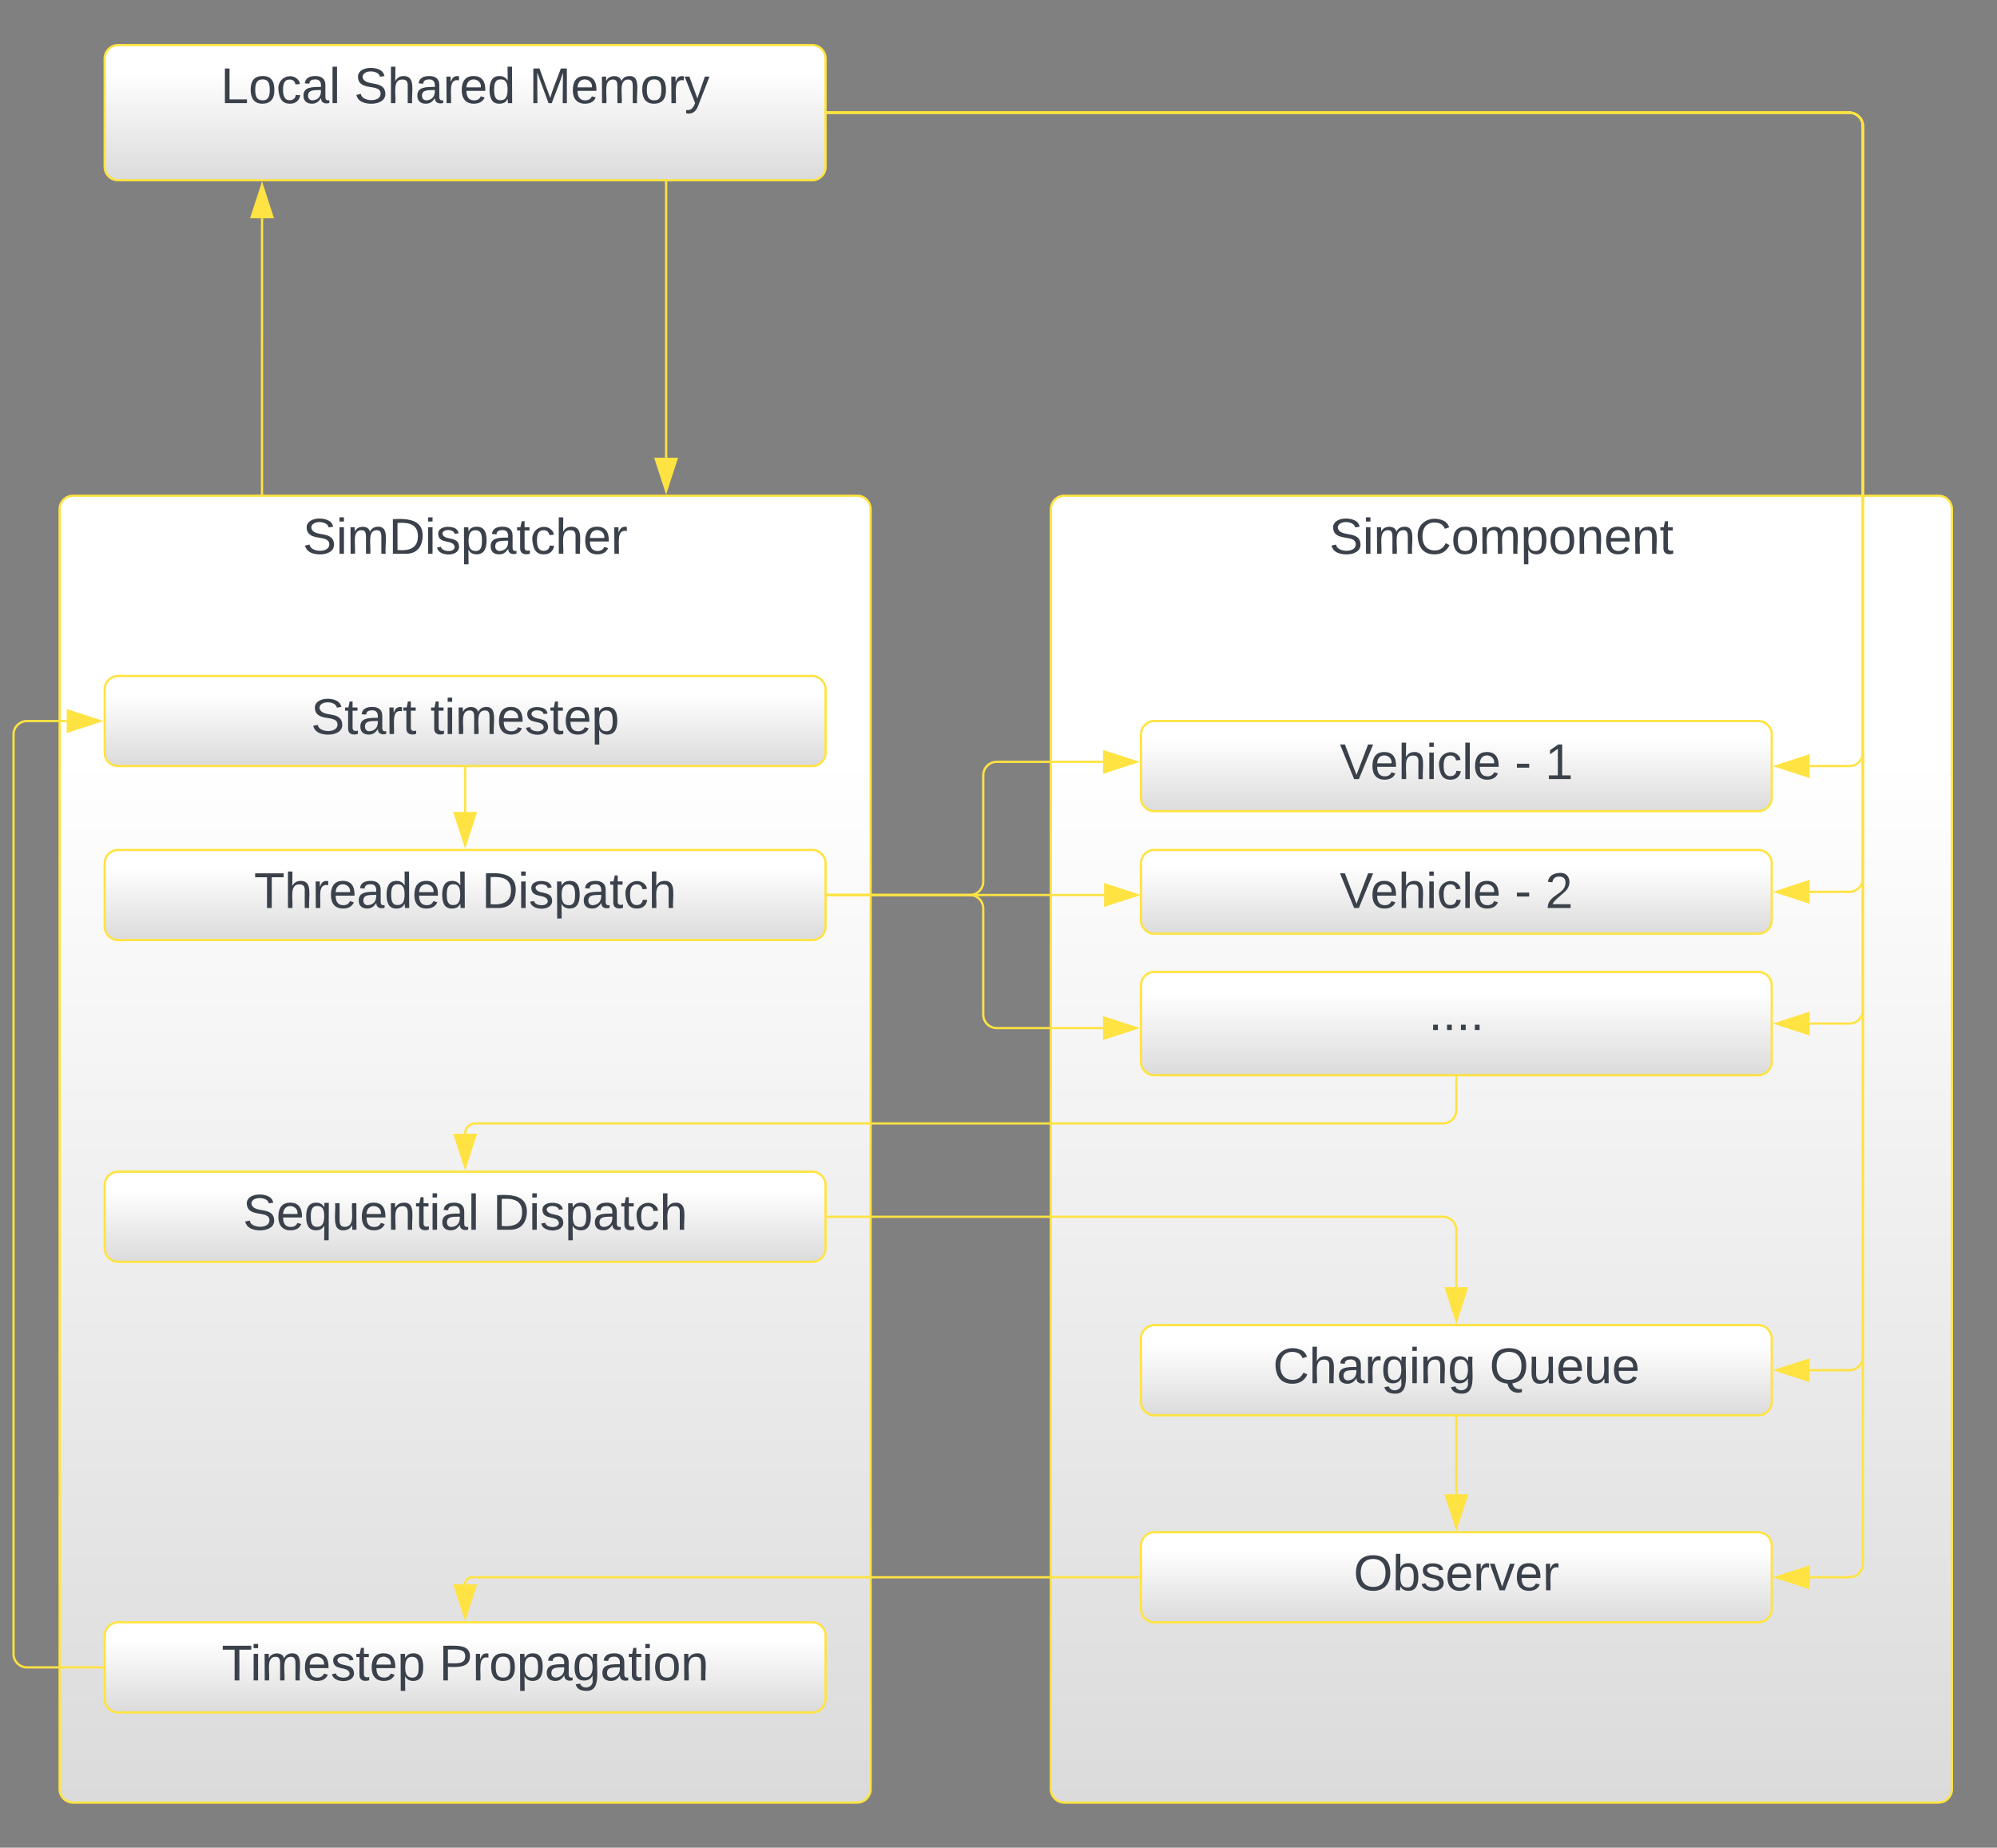 <svg xmlns="http://www.w3.org/2000/svg" xmlns:xlink="http://www.w3.org/1999/xlink" xmlns:lucid="lucid" width="886.46" height="820"><rect width="100%" height="100%" fill="#808080" stroke="none"/><g transform="translate(-73.536 -140)" lucid:page-tab-id="0_0"><path d="M120 166a6 6 0 0 1 6-6h308a6 6 0 0 1 6 6v48a6 6 0 0 1-6 6H126a6 6 0 0 1-6-6z" stroke="#ffe342" fill="url(#a)"/><use xlink:href="#b" transform="matrix(1,0,0,1,128,168) translate(43.512 17.778)"/><use xlink:href="#c" transform="matrix(1,0,0,1,128,168) translate(102.71 17.778)"/><use xlink:href="#d" transform="matrix(1,0,0,1,128,168) translate(180.426 17.778)"/><path d="M100 366a6 6 0 0 1 6-6h348a6 6 0 0 1 6 6v568a6 6 0 0 1-6 6H106a6 6 0 0 1-6-6z" stroke="#ffe342" fill="url(#e)"/><use xlink:href="#f" transform="matrix(1,0,0,1,108,368) translate(99.932 17.778)"/><path d="M540 366a6 6 0 0 1 6-6h388a6 6 0 0 1 6 6v568a6 6 0 0 1-6 6H546a6 6 0 0 1-6-6z" stroke="#ffe342" fill="url(#g)"/><use xlink:href="#h" transform="matrix(1,0,0,1,548,368) translate(115.58 17.778)"/><path d="M580 466a6 6 0 0 1 6-6h268a6 6 0 0 1 6 6v28a6 6 0 0 1-6 6H586a6 6 0 0 1-6-6z" stroke="#ffe342" fill="url(#i)"/><use xlink:href="#j" transform="matrix(1,0,0,1,588,468) translate(80.241 17.778)"/><use xlink:href="#k" transform="matrix(1,0,0,1,588,468) translate(157.895 17.778)"/><use xlink:href="#l" transform="matrix(1,0,0,1,588,468) translate(171.414 17.778)"/><path d="M580 826a6 6 0 0 1 6-6h268a6 6 0 0 1 6 6v28a6 6 0 0 1-6 6H586a6 6 0 0 1-6-6z" stroke="#ffe342" fill="url(#m)"/><use xlink:href="#n" transform="matrix(1,0,0,1,588,828) translate(86.383 17.778)"/><path d="M580 734.1a6 6 0 0 1 6-6h268a6 6 0 0 1 6 6v28a6 6 0 0 1-6 6H586a6 6 0 0 1-6-6z" stroke="#ffe342" fill="url(#o)"/><use xlink:href="#p" transform="matrix(1,0,0,1,588,736.095) translate(50.611 17.778)"/><use xlink:href="#q" transform="matrix(1,0,0,1,588,736.095) translate(146.722 17.778)"/><path d="M580 523.2a6 6 0 0 1 6-6h268a6 6 0 0 1 6 6v25.18a6 6 0 0 1-6 6H586a6 6 0 0 1-6-6z" stroke="#ffe342" fill="url(#r)"/><use xlink:href="#j" transform="matrix(1,0,0,1,588,525.191) translate(80.241 17.778)"/><use xlink:href="#k" transform="matrix(1,0,0,1,588,525.191) translate(157.895 17.778)"/><use xlink:href="#s" transform="matrix(1,0,0,1,588,525.191) translate(171.414 17.778)"/><path d="M580 577.35a6 6 0 0 1 6-6h268a6 6 0 0 1 6 6v33.84a6 6 0 0 1-6 6H586a6 6 0 0 1-6-6z" stroke="#ffe342" fill="url(#t)"/><use xlink:href="#u" transform="matrix(1,0,0,1,588,579.349) translate(119.654 17.778)"/><path d="M120 523.2a6 6 0 0 1 6-6h308a6 6 0 0 1 6 6v28a6 6 0 0 1-6 6H126a6 6 0 0 1-6-6z" stroke="#ffe342" fill="url(#v)"/><use xlink:href="#w" transform="matrix(1,0,0,1,128,525.191) translate(58.296 17.778)"/><use xlink:href="#x" transform="matrix(1,0,0,1,128,525.191) translate(159.407 17.778)"/><path d="M120 666a6 6 0 0 1 6-6h308a6 6 0 0 1 6 6v28a6 6 0 0 1-6 6H126a6 6 0 0 1-6-6z" stroke="#ffe342" fill="url(#y)"/><use xlink:href="#z" transform="matrix(1,0,0,1,128,668) translate(53.358 17.778)"/><use xlink:href="#x" transform="matrix(1,0,0,1,128,668) translate(164.346 17.778)"/><path d="M120 866a6 6 0 0 1 6-6h308a6 6 0 0 1 6 6v28a6 6 0 0 1-6 6H126a6 6 0 0 1-6-6z" stroke="#ffe342" fill="url(#A)"/><use xlink:href="#B" transform="matrix(1,0,0,1,128,868) translate(43.914 17.778)"/><use xlink:href="#C" transform="matrix(1,0,0,1,128,868) translate(140.457 17.778)"/><path d="M120 446a6 6 0 0 1 6-6h308a6 6 0 0 1 6 6v28a6 6 0 0 1-6 6H126a6 6 0 0 1-6-6z" stroke="#ffe342" fill="url(#D)"/><use xlink:href="#E" transform="matrix(1,0,0,1,128,448) translate(83.574 17.778)"/><use xlink:href="#F" transform="matrix(1,0,0,1,128,448) translate(136.599 17.778)"/><path d="M440.96 190h453.5a6 6 0 0 1 6 6v278a6 6 0 0 1-6 6h-17.6" stroke="#ffe342" fill="none"/><path d="M440.98 190.5h-.52v-1h.52z" stroke="#ffe342" stroke-width=".05" fill="#ffe342"/><path d="M862.08 480l14.27-4.64v9.28z" stroke="#ffe342" fill="#ffe342"/><path d="M440.96 190h453.5a6 6 0 0 1 6 6v546.1a6 6 0 0 1-6 6h-17.6" stroke="#ffe342" fill="none"/><path d="M440.98 190.5h-.52v-1h.52z" stroke="#ffe342" stroke-width=".05" fill="#ffe342"/><path d="M862.08 748.1l14.27-4.64v9.27z" stroke="#ffe342" fill="#ffe342"/><path d="M440.96 190h453.5a6 6 0 0 1 6 6v638a6 6 0 0 1-6 6h-17.6" stroke="#ffe342" fill="none"/><path d="M440.98 190.5h-.52v-1h.52z" stroke="#ffe342" stroke-width=".05" fill="#ffe342"/><path d="M862.08 840l14.27-4.64v9.28z" stroke="#ffe342" fill="#ffe342"/><path d="M440.96 190h453.5a6 6 0 0 1 6 6v392.27a6 6 0 0 1-6 6h-17.6" stroke="#ffe342" fill="none"/><path d="M440.98 190.5h-.52v-1h.52z" stroke="#ffe342" stroke-width=".05" fill="#ffe342"/><path d="M862.08 594.27l14.27-4.64v9.27z" stroke="#ffe342" fill="#ffe342"/><path d="M189.84 359.06v-69.03l.02-.02v-53.13" stroke="#ffe342" fill="none"/><path d="M190.34 359.56h-1v-.52h1z" stroke="#ffe342" stroke-width=".05" fill="#ffe342"/><path d="M189.86 222.1l4.63 14.27h-9.28z" stroke="#ffe342" fill="#ffe342"/><path d="M369.23 220.94v122.2" stroke="#ffe342" fill="none"/><path d="M369.73 220.95h-1v-.5h1z" stroke="#ffe342" stroke-width=".05" fill="#ffe342"/><path d="M369.23 357.9l-4.64-14.27h9.26z" stroke="#ffe342" fill="#ffe342"/><path d="M440.96 190h453.5a6 6 0 0 1 6 6v333.8a6 6 0 0 1-6 6h-17.6" stroke="#ffe342" fill="none"/><path d="M440.98 190.5h-.52v-1h.52z" stroke="#ffe342" stroke-width=".05" fill="#ffe342"/><path d="M862.08 535.8l14.27-4.65v9.27z" stroke="#ffe342" fill="#ffe342"/><path d="M440.96 537.2H504a6 6 0 0 0 6-6V484.1a6 6 0 0 1 6-6h47.15" stroke="#ffe342" fill="none"/><path d="M440.98 537.7h-.5l-.02-1h.52z" stroke="#ffe342" stroke-width=".05" fill="#ffe342"/><path d="M577.9 478.12l-14.25 4.64v-9.27z" stroke="#ffe342" fill="#ffe342"/><path d="M440.96 537.2h122.66" stroke="#ffe342" fill="none"/><path d="M440.98 537.7h-.5l-.02-1h.52z" stroke="#ffe342" stroke-width=".05" fill="#ffe342"/><path d="M578.38 537.2l-14.26 4.63v-9.27z" stroke="#ffe342" fill="#ffe342"/><path d="M440.96 537.2H504a6 6 0 0 1 6 6v47.07a6 6 0 0 0 6 6h47.16" stroke="#ffe342" fill="none"/><path d="M440.98 537.7h-.5l-.02-1h.52z" stroke="#ffe342" stroke-width=".05" fill="#ffe342"/><path d="M577.92 596.27l-14.26 4.63v-9.27z" stroke="#ffe342" fill="#ffe342"/><path d="M720 618.15v14.45a6 6 0 0 1-6 6H284.56a4.56 4.56 0 0 0-4.56 4.55" stroke="#ffe342" fill="none"/><path d="M720.5 618.17h-1v-.52h1z" stroke="#ffe342" stroke-width=".05" fill="#ffe342"/><path d="M280 657.92l-4.64-14.27h9.28z" stroke="#ffe342" fill="#ffe342"/><path d="M440.96 680H714a6 6 0 0 1 6 6v25.25" stroke="#ffe342" fill="none"/><path d="M440.98 680.5h-.5l-.02-1h.52z" stroke="#ffe342" stroke-width=".05" fill="#ffe342"/><path d="M720 726l-4.64-14.25h9.28z" stroke="#ffe342" fill="#ffe342"/><path d="M119.04 880h-33.5a6 6 0 0 1-6-6V466a6 6 0 0 1 6-6h17.6" stroke="#ffe342" fill="none"/><path d="M119.54 880.5h-.52v-1h.5z" stroke="#ffe342" stroke-width=".05" fill="#ffe342"/><path d="M117.92 460l-14.27 4.64v-9.28z" stroke="#ffe342" fill="#ffe342"/><path d="M720 769.06v34.1" stroke="#ffe342" fill="none"/><path d="M720.5 769.07h-1v-.5h1z" stroke="#ffe342" stroke-width=".05" fill="#ffe342"/><path d="M720 817.92l-4.64-14.27h9.28z" stroke="#ffe342" fill="#ffe342"/><path d="M579.04 840h-295.9a3.15 3.15 0 0 0-3.14 3.15" stroke="#ffe342" fill="none"/><path d="M579.54 840.5h-.52v-1h.5z" stroke="#ffe342" stroke-width=".05" fill="#ffe342"/><path d="M280 857.92l-4.64-14.27h9.28z" stroke="#ffe342" fill="#ffe342"/><path d="M280 480.96v19.38" stroke="#ffe342" fill="none"/><path d="M280.5 480.98h-1v-.52h1z" stroke="#ffe342" stroke-width=".05" fill="#ffe342"/><path d="M280 515.1l-4.64-14.26h9.28z" stroke="#ffe342" fill="#ffe342"/><defs><linearGradient gradientUnits="userSpaceOnUse" id="a" x1="120" y1="160" x2="120" y2="220"><stop offset="0%" stop-color="#fff"/><stop offset="20%" stop-color="#fff"/><stop offset="100%" stop-color="#dbdbdb"/></linearGradient><path fill="#3a414a" d="M30 0v-248h33v221h125V0H30" id="G"/><path fill="#3a414a" d="M100-194c62-1 85 37 85 99 1 63-27 99-86 99S16-35 15-95c0-66 28-99 85-99zM99-20c44 1 53-31 53-75 0-43-8-75-51-75s-53 32-53 75 10 74 51 75" id="H"/><path fill="#3a414a" d="M96-169c-40 0-48 33-48 73s9 75 48 75c24 0 41-14 43-38l32 2c-6 37-31 61-74 61-59 0-76-41-82-99-10-93 101-131 147-64 4 7 5 14 7 22l-32 3c-4-21-16-35-41-35" id="I"/><path fill="#3a414a" d="M141-36C126-15 110 5 73 4 37 3 15-17 15-53c-1-64 63-63 125-63 3-35-9-54-41-54-24 1-41 7-42 31l-33-3c5-37 33-52 76-52 45 0 72 20 72 64v82c-1 20 7 32 28 27v20c-31 9-61-2-59-35zM48-53c0 20 12 33 32 33 41-3 63-29 60-74-43 2-92-5-92 41" id="J"/><path fill="#3a414a" d="M24 0v-261h32V0H24" id="K"/><g id="b"><use transform="matrix(0.062,0,0,0.062,0,0)" xlink:href="#G"/><use transform="matrix(0.062,0,0,0.062,12.346,0)" xlink:href="#H"/><use transform="matrix(0.062,0,0,0.062,24.691,0)" xlink:href="#I"/><use transform="matrix(0.062,0,0,0.062,35.802,0)" xlink:href="#J"/><use transform="matrix(0.062,0,0,0.062,48.148,0)" xlink:href="#K"/></g><path fill="#3a414a" d="M185-189c-5-48-123-54-124 2 14 75 158 14 163 119 3 78-121 87-175 55-17-10-28-26-33-46l33-7c5 56 141 63 141-1 0-78-155-14-162-118-5-82 145-84 179-34 5 7 8 16 11 25" id="L"/><path fill="#3a414a" d="M106-169C34-169 62-67 57 0H25v-261h32l-1 103c12-21 28-36 61-36 89 0 53 116 60 194h-32v-121c2-32-8-49-39-48" id="M"/><path fill="#3a414a" d="M114-163C36-179 61-72 57 0H25l-1-190h30c1 12-1 29 2 39 6-27 23-49 58-41v29" id="N"/><path fill="#3a414a" d="M100-194c63 0 86 42 84 106H49c0 40 14 67 53 68 26 1 43-12 49-29l28 8c-11 28-37 45-77 45C44 4 14-33 15-96c1-61 26-98 85-98zm52 81c6-60-76-77-97-28-3 7-6 17-6 28h103" id="O"/><path fill="#3a414a" d="M85-194c31 0 48 13 60 33l-1-100h32l1 261h-30c-2-10 0-23-3-31C134-8 116 4 85 4 32 4 16-35 15-94c0-66 23-100 70-100zm9 24c-40 0-46 34-46 75 0 40 6 74 45 74 42 0 51-32 51-76 0-42-9-74-50-73" id="P"/><g id="c"><use transform="matrix(0.062,0,0,0.062,0,0)" xlink:href="#L"/><use transform="matrix(0.062,0,0,0.062,14.815,0)" xlink:href="#M"/><use transform="matrix(0.062,0,0,0.062,27.16,0)" xlink:href="#J"/><use transform="matrix(0.062,0,0,0.062,39.506,0)" xlink:href="#N"/><use transform="matrix(0.062,0,0,0.062,46.852,0)" xlink:href="#O"/><use transform="matrix(0.062,0,0,0.062,59.198,0)" xlink:href="#P"/></g><path fill="#3a414a" d="M240 0l2-218c-23 76-54 145-80 218h-23L58-218 59 0H30v-248h44l77 211c21-75 51-140 76-211h43V0h-30" id="Q"/><path fill="#3a414a" d="M210-169c-67 3-38 105-44 169h-31v-121c0-29-5-50-35-48C34-165 62-65 56 0H25l-1-190h30c1 10-1 24 2 32 10-44 99-50 107 0 11-21 27-35 58-36 85-2 47 119 55 194h-31v-121c0-29-5-49-35-48" id="R"/><path fill="#3a414a" d="M179-190L93 31C79 59 56 82 12 73V49c39 6 53-20 64-50L1-190h34L92-34l54-156h33" id="S"/><g id="d"><use transform="matrix(0.062,0,0,0.062,0,0)" xlink:href="#Q"/><use transform="matrix(0.062,0,0,0.062,18.457,0)" xlink:href="#O"/><use transform="matrix(0.062,0,0,0.062,30.802,0)" xlink:href="#R"/><use transform="matrix(0.062,0,0,0.062,49.259,0)" xlink:href="#H"/><use transform="matrix(0.062,0,0,0.062,61.605,0)" xlink:href="#N"/><use transform="matrix(0.062,0,0,0.062,68.951,0)" xlink:href="#S"/></g><linearGradient gradientUnits="userSpaceOnUse" id="e" x1="100" y1="360" x2="100" y2="940"><stop offset="0%" stop-color="#fff"/><stop offset="20%" stop-color="#fff"/><stop offset="100%" stop-color="#dbdbdb"/></linearGradient><path fill="#3a414a" d="M24-231v-30h32v30H24zM24 0v-190h32V0H24" id="T"/><path fill="#3a414a" d="M30-248c118-7 216 8 213 122C240-48 200 0 122 0H30v-248zM63-27c89 8 146-16 146-99s-60-101-146-95v194" id="U"/><path fill="#3a414a" d="M135-143c-3-34-86-38-87 0 15 53 115 12 119 90S17 21 10-45l28-5c4 36 97 45 98 0-10-56-113-15-118-90-4-57 82-63 122-42 12 7 21 19 24 35" id="V"/><path fill="#3a414a" d="M115-194c55 1 70 41 70 98S169 2 115 4C84 4 66-9 55-30l1 105H24l-1-265h31l2 30c10-21 28-34 59-34zm-8 174c40 0 45-34 45-75s-6-73-45-74c-42 0-51 32-51 76 0 43 10 73 51 73" id="W"/><path fill="#3a414a" d="M59-47c-2 24 18 29 38 22v24C64 9 27 4 27-40v-127H5v-23h24l9-43h21v43h35v23H59v120" id="X"/><g id="f"><use transform="matrix(0.062,0,0,0.062,0,0)" xlink:href="#L"/><use transform="matrix(0.062,0,0,0.062,14.815,0)" xlink:href="#T"/><use transform="matrix(0.062,0,0,0.062,19.691,0)" xlink:href="#R"/><use transform="matrix(0.062,0,0,0.062,38.148,0)" xlink:href="#U"/><use transform="matrix(0.062,0,0,0.062,54.136,0)" xlink:href="#T"/><use transform="matrix(0.062,0,0,0.062,59.012,0)" xlink:href="#V"/><use transform="matrix(0.062,0,0,0.062,70.123,0)" xlink:href="#W"/><use transform="matrix(0.062,0,0,0.062,82.469,0)" xlink:href="#J"/><use transform="matrix(0.062,0,0,0.062,94.815,0)" xlink:href="#X"/><use transform="matrix(0.062,0,0,0.062,100.988,0)" xlink:href="#I"/><use transform="matrix(0.062,0,0,0.062,112.099,0)" xlink:href="#M"/><use transform="matrix(0.062,0,0,0.062,124.444,0)" xlink:href="#O"/><use transform="matrix(0.062,0,0,0.062,136.79,0)" xlink:href="#N"/></g><linearGradient gradientUnits="userSpaceOnUse" id="g" x1="540" y1="360" x2="540" y2="940"><stop offset="0%" stop-color="#fff"/><stop offset="20%" stop-color="#fff"/><stop offset="100%" stop-color="#dbdbdb"/></linearGradient><path fill="#3a414a" d="M212-179c-10-28-35-45-73-45-59 0-87 40-87 99 0 60 29 101 89 101 43 0 62-24 78-52l27 14C228-24 195 4 139 4 59 4 22-46 18-125c-6-104 99-153 187-111 19 9 31 26 39 46" id="Y"/><path fill="#3a414a" d="M117-194c89-4 53 116 60 194h-32v-121c0-31-8-49-39-48C34-167 62-67 57 0H25l-1-190h30c1 10-1 24 2 32 11-22 29-35 61-36" id="Z"/><g id="h"><use transform="matrix(0.062,0,0,0.062,0,0)" xlink:href="#L"/><use transform="matrix(0.062,0,0,0.062,14.815,0)" xlink:href="#T"/><use transform="matrix(0.062,0,0,0.062,19.691,0)" xlink:href="#R"/><use transform="matrix(0.062,0,0,0.062,38.148,0)" xlink:href="#Y"/><use transform="matrix(0.062,0,0,0.062,54.136,0)" xlink:href="#H"/><use transform="matrix(0.062,0,0,0.062,66.481,0)" xlink:href="#R"/><use transform="matrix(0.062,0,0,0.062,84.938,0)" xlink:href="#W"/><use transform="matrix(0.062,0,0,0.062,97.284,0)" xlink:href="#H"/><use transform="matrix(0.062,0,0,0.062,109.63,0)" xlink:href="#Z"/><use transform="matrix(0.062,0,0,0.062,121.975,0)" xlink:href="#O"/><use transform="matrix(0.062,0,0,0.062,134.321,0)" xlink:href="#Z"/><use transform="matrix(0.062,0,0,0.062,146.667,0)" xlink:href="#X"/></g><linearGradient gradientUnits="userSpaceOnUse" id="i" x1="580" y1="460" x2="580" y2="500"><stop offset="0%" stop-color="#fff"/><stop offset="20%" stop-color="#fff"/><stop offset="100%" stop-color="#dbdbdb"/></linearGradient><path fill="#3a414a" d="M137 0h-34L2-248h35l83 218 83-218h36" id="aa"/><g id="j"><use transform="matrix(0.062,0,0,0.062,0,0)" xlink:href="#aa"/><use transform="matrix(0.062,0,0,0.062,13.58,0)" xlink:href="#O"/><use transform="matrix(0.062,0,0,0.062,25.926,0)" xlink:href="#M"/><use transform="matrix(0.062,0,0,0.062,38.272,0)" xlink:href="#T"/><use transform="matrix(0.062,0,0,0.062,43.148,0)" xlink:href="#I"/><use transform="matrix(0.062,0,0,0.062,54.259,0)" xlink:href="#K"/><use transform="matrix(0.062,0,0,0.062,59.136,0)" xlink:href="#O"/></g><path fill="#3a414a" d="M16-82v-28h88v28H16" id="ab"/><use transform="matrix(0.062,0,0,0.062,0,0)" xlink:href="#ab" id="k"/><path fill="#3a414a" d="M27 0v-27h64v-190l-56 39v-29l58-41h29v221h61V0H27" id="ac"/><use transform="matrix(0.062,0,0,0.062,0,0)" xlink:href="#ac" id="l"/><linearGradient gradientUnits="userSpaceOnUse" id="m" x1="580" y1="820" x2="580" y2="860"><stop offset="0%" stop-color="#fff"/><stop offset="20%" stop-color="#fff"/><stop offset="100%" stop-color="#dbdbdb"/></linearGradient><path fill="#3a414a" d="M140-251c81 0 123 46 123 126C263-46 219 4 140 4 59 4 17-45 17-125s42-126 123-126zm0 227c63 0 89-41 89-101s-29-99-89-99c-61 0-89 39-89 99S79-25 140-24" id="ad"/><path fill="#3a414a" d="M115-194c53 0 69 39 70 98 0 66-23 100-70 100C84 3 66-7 56-30L54 0H23l1-261h32v101c10-23 28-34 59-34zm-8 174c40 0 45-34 45-75 0-40-5-75-45-74-42 0-51 32-51 76 0 43 10 73 51 73" id="ae"/><path fill="#3a414a" d="M108 0H70L1-190h34L89-25l56-165h34" id="af"/><g id="n"><use transform="matrix(0.062,0,0,0.062,0,0)" xlink:href="#ad"/><use transform="matrix(0.062,0,0,0.062,17.284,0)" xlink:href="#ae"/><use transform="matrix(0.062,0,0,0.062,29.63,0)" xlink:href="#V"/><use transform="matrix(0.062,0,0,0.062,40.741,0)" xlink:href="#O"/><use transform="matrix(0.062,0,0,0.062,53.086,0)" xlink:href="#N"/><use transform="matrix(0.062,0,0,0.062,60.432,0)" xlink:href="#af"/><use transform="matrix(0.062,0,0,0.062,71.543,0)" xlink:href="#O"/><use transform="matrix(0.062,0,0,0.062,83.889,0)" xlink:href="#N"/></g><linearGradient gradientUnits="userSpaceOnUse" id="o" x1="580" y1="728.09" x2="580" y2="768.09"><stop offset="0%" stop-color="#fff"/><stop offset="20%" stop-color="#fff"/><stop offset="100%" stop-color="#dbdbdb"/></linearGradient><path fill="#3a414a" d="M177-190C167-65 218 103 67 71c-23-6-38-20-44-43l32-5c15 47 100 32 89-28v-30C133-14 115 1 83 1 29 1 15-40 15-95c0-56 16-97 71-98 29-1 48 16 59 35 1-10 0-23 2-32h30zM94-22c36 0 50-32 50-73 0-42-14-75-50-75-39 0-46 34-46 75s6 73 46 73" id="ag"/><g id="p"><use transform="matrix(0.062,0,0,0.062,0,0)" xlink:href="#Y"/><use transform="matrix(0.062,0,0,0.062,15.988,0)" xlink:href="#M"/><use transform="matrix(0.062,0,0,0.062,28.333,0)" xlink:href="#J"/><use transform="matrix(0.062,0,0,0.062,40.679,0)" xlink:href="#N"/><use transform="matrix(0.062,0,0,0.062,48.025,0)" xlink:href="#ag"/><use transform="matrix(0.062,0,0,0.062,60.37,0)" xlink:href="#T"/><use transform="matrix(0.062,0,0,0.062,65.247,0)" xlink:href="#Z"/><use transform="matrix(0.062,0,0,0.062,77.593,0)" xlink:href="#ag"/></g><path fill="#3a414a" d="M140-251c81 0 123 46 123 126C263-53 228-8 163 1c7 30 30 48 69 40v23c-55 16-95-15-103-61C56-3 17-48 17-125c0-80 42-126 123-126zm0 227c63 0 89-41 89-101s-29-99-89-99c-61 0-89 39-89 99S79-25 140-24" id="ah"/><path fill="#3a414a" d="M84 4C-5 8 30-112 23-190h32v120c0 31 7 50 39 49 72-2 45-101 50-169h31l1 190h-30c-1-10 1-25-2-33-11 22-28 36-60 37" id="ai"/><g id="q"><use transform="matrix(0.062,0,0,0.062,0,0)" xlink:href="#ah"/><use transform="matrix(0.062,0,0,0.062,17.284,0)" xlink:href="#ai"/><use transform="matrix(0.062,0,0,0.062,29.63,0)" xlink:href="#O"/><use transform="matrix(0.062,0,0,0.062,41.975,0)" xlink:href="#ai"/><use transform="matrix(0.062,0,0,0.062,54.321,0)" xlink:href="#O"/></g><linearGradient gradientUnits="userSpaceOnUse" id="r" x1="580" y1="517.19" x2="580" y2="554.38"><stop offset="0%" stop-color="#fff"/><stop offset="20%" stop-color="#fff"/><stop offset="100%" stop-color="#dbdbdb"/></linearGradient><path fill="#3a414a" d="M101-251c82-7 93 87 43 132L82-64C71-53 59-42 53-27h129V0H18c2-99 128-94 128-182 0-28-16-43-45-43s-46 15-49 41l-32-3c6-41 34-60 81-64" id="aj"/><use transform="matrix(0.062,0,0,0.062,0,0)" xlink:href="#aj" id="s"/><linearGradient gradientUnits="userSpaceOnUse" id="t" x1="580" y1="571.35" x2="580" y2="617.19"><stop offset="0%" stop-color="#fff"/><stop offset="20%" stop-color="#fff"/><stop offset="100%" stop-color="#dbdbdb"/></linearGradient><path fill="#3a414a" d="M33 0v-38h34V0H33" id="ak"/><g id="u"><use transform="matrix(0.062,0,0,0.062,0,0)" xlink:href="#ak"/><use transform="matrix(0.062,0,0,0.062,6.173,0)" xlink:href="#ak"/><use transform="matrix(0.062,0,0,0.062,12.346,0)" xlink:href="#ak"/><use transform="matrix(0.062,0,0,0.062,18.519,0)" xlink:href="#ak"/></g><linearGradient gradientUnits="userSpaceOnUse" id="v" x1="120" y1="517.19" x2="120" y2="557.19"><stop offset="0%" stop-color="#fff"/><stop offset="20%" stop-color="#fff"/><stop offset="100%" stop-color="#dbdbdb"/></linearGradient><path fill="#3a414a" d="M127-220V0H93v-220H8v-28h204v28h-85" id="al"/><g id="w"><use transform="matrix(0.062,0,0,0.062,0,0)" xlink:href="#al"/><use transform="matrix(0.062,0,0,0.062,13.519,0)" xlink:href="#M"/><use transform="matrix(0.062,0,0,0.062,25.864,0)" xlink:href="#N"/><use transform="matrix(0.062,0,0,0.062,33.21,0)" xlink:href="#O"/><use transform="matrix(0.062,0,0,0.062,45.556,0)" xlink:href="#J"/><use transform="matrix(0.062,0,0,0.062,57.901,0)" xlink:href="#P"/><use transform="matrix(0.062,0,0,0.062,70.247,0)" xlink:href="#O"/><use transform="matrix(0.062,0,0,0.062,82.593,0)" xlink:href="#P"/></g><g id="x"><use transform="matrix(0.062,0,0,0.062,0,0)" xlink:href="#U"/><use transform="matrix(0.062,0,0,0.062,15.988,0)" xlink:href="#T"/><use transform="matrix(0.062,0,0,0.062,20.864,0)" xlink:href="#V"/><use transform="matrix(0.062,0,0,0.062,31.975,0)" xlink:href="#W"/><use transform="matrix(0.062,0,0,0.062,44.321,0)" xlink:href="#J"/><use transform="matrix(0.062,0,0,0.062,56.667,0)" xlink:href="#X"/><use transform="matrix(0.062,0,0,0.062,62.84,0)" xlink:href="#I"/><use transform="matrix(0.062,0,0,0.062,73.951,0)" xlink:href="#M"/></g><linearGradient gradientUnits="userSpaceOnUse" id="y" x1="120" y1="660" x2="120" y2="700"><stop offset="0%" stop-color="#fff"/><stop offset="20%" stop-color="#fff"/><stop offset="100%" stop-color="#dbdbdb"/></linearGradient><path fill="#3a414a" d="M145-31C134-9 116 4 85 4 32 4 16-35 15-94c0-59 17-99 70-100 32-1 48 14 60 33 0-11-1-24 2-32h30l-1 268h-32zM93-21c41 0 51-33 51-76s-8-73-50-73c-40 0-46 35-46 75s5 74 45 74" id="am"/><g id="z"><use transform="matrix(0.062,0,0,0.062,0,0)" xlink:href="#L"/><use transform="matrix(0.062,0,0,0.062,14.815,0)" xlink:href="#O"/><use transform="matrix(0.062,0,0,0.062,27.16,0)" xlink:href="#am"/><use transform="matrix(0.062,0,0,0.062,39.506,0)" xlink:href="#ai"/><use transform="matrix(0.062,0,0,0.062,51.852,0)" xlink:href="#O"/><use transform="matrix(0.062,0,0,0.062,64.198,0)" xlink:href="#Z"/><use transform="matrix(0.062,0,0,0.062,76.543,0)" xlink:href="#X"/><use transform="matrix(0.062,0,0,0.062,82.716,0)" xlink:href="#T"/><use transform="matrix(0.062,0,0,0.062,87.593,0)" xlink:href="#J"/><use transform="matrix(0.062,0,0,0.062,99.938,0)" xlink:href="#K"/></g><linearGradient gradientUnits="userSpaceOnUse" id="A" x1="120" y1="860" x2="120" y2="900"><stop offset="0%" stop-color="#fff"/><stop offset="20%" stop-color="#fff"/><stop offset="100%" stop-color="#dbdbdb"/></linearGradient><g id="B"><use transform="matrix(0.062,0,0,0.062,0,0)" xlink:href="#al"/><use transform="matrix(0.062,0,0,0.062,12.716,0)" xlink:href="#T"/><use transform="matrix(0.062,0,0,0.062,17.593,0)" xlink:href="#R"/><use transform="matrix(0.062,0,0,0.062,36.049,0)" xlink:href="#O"/><use transform="matrix(0.062,0,0,0.062,48.395,0)" xlink:href="#V"/><use transform="matrix(0.062,0,0,0.062,59.506,0)" xlink:href="#X"/><use transform="matrix(0.062,0,0,0.062,65.679,0)" xlink:href="#O"/><use transform="matrix(0.062,0,0,0.062,78.025,0)" xlink:href="#W"/></g><path fill="#3a414a" d="M30-248c87 1 191-15 191 75 0 78-77 80-158 76V0H30v-248zm33 125c57 0 124 11 124-50 0-59-68-47-124-48v98" id="an"/><g id="C"><use transform="matrix(0.062,0,0,0.062,0,0)" xlink:href="#an"/><use transform="matrix(0.062,0,0,0.062,14.815,0)" xlink:href="#N"/><use transform="matrix(0.062,0,0,0.062,22.16,0)" xlink:href="#H"/><use transform="matrix(0.062,0,0,0.062,34.506,0)" xlink:href="#W"/><use transform="matrix(0.062,0,0,0.062,46.852,0)" xlink:href="#J"/><use transform="matrix(0.062,0,0,0.062,59.198,0)" xlink:href="#ag"/><use transform="matrix(0.062,0,0,0.062,71.543,0)" xlink:href="#J"/><use transform="matrix(0.062,0,0,0.062,83.889,0)" xlink:href="#X"/><use transform="matrix(0.062,0,0,0.062,90.062,0)" xlink:href="#T"/><use transform="matrix(0.062,0,0,0.062,94.938,0)" xlink:href="#H"/><use transform="matrix(0.062,0,0,0.062,107.284,0)" xlink:href="#Z"/></g><linearGradient gradientUnits="userSpaceOnUse" id="D" x1="120" y1="440" x2="120" y2="480"><stop offset="0%" stop-color="#fff"/><stop offset="20%" stop-color="#fff"/><stop offset="100%" stop-color="#dbdbdb"/></linearGradient><g id="E"><use transform="matrix(0.062,0,0,0.062,0,0)" xlink:href="#L"/><use transform="matrix(0.062,0,0,0.062,14.815,0)" xlink:href="#X"/><use transform="matrix(0.062,0,0,0.062,20.988,0)" xlink:href="#J"/><use transform="matrix(0.062,0,0,0.062,33.333,0)" xlink:href="#N"/><use transform="matrix(0.062,0,0,0.062,40.679,0)" xlink:href="#X"/></g><g id="F"><use transform="matrix(0.062,0,0,0.062,0,0)" xlink:href="#X"/><use transform="matrix(0.062,0,0,0.062,6.173,0)" xlink:href="#T"/><use transform="matrix(0.062,0,0,0.062,11.049,0)" xlink:href="#R"/><use transform="matrix(0.062,0,0,0.062,29.506,0)" xlink:href="#O"/><use transform="matrix(0.062,0,0,0.062,41.852,0)" xlink:href="#V"/><use transform="matrix(0.062,0,0,0.062,52.963,0)" xlink:href="#X"/><use transform="matrix(0.062,0,0,0.062,59.136,0)" xlink:href="#O"/><use transform="matrix(0.062,0,0,0.062,71.481,0)" xlink:href="#W"/></g></defs></g></svg>